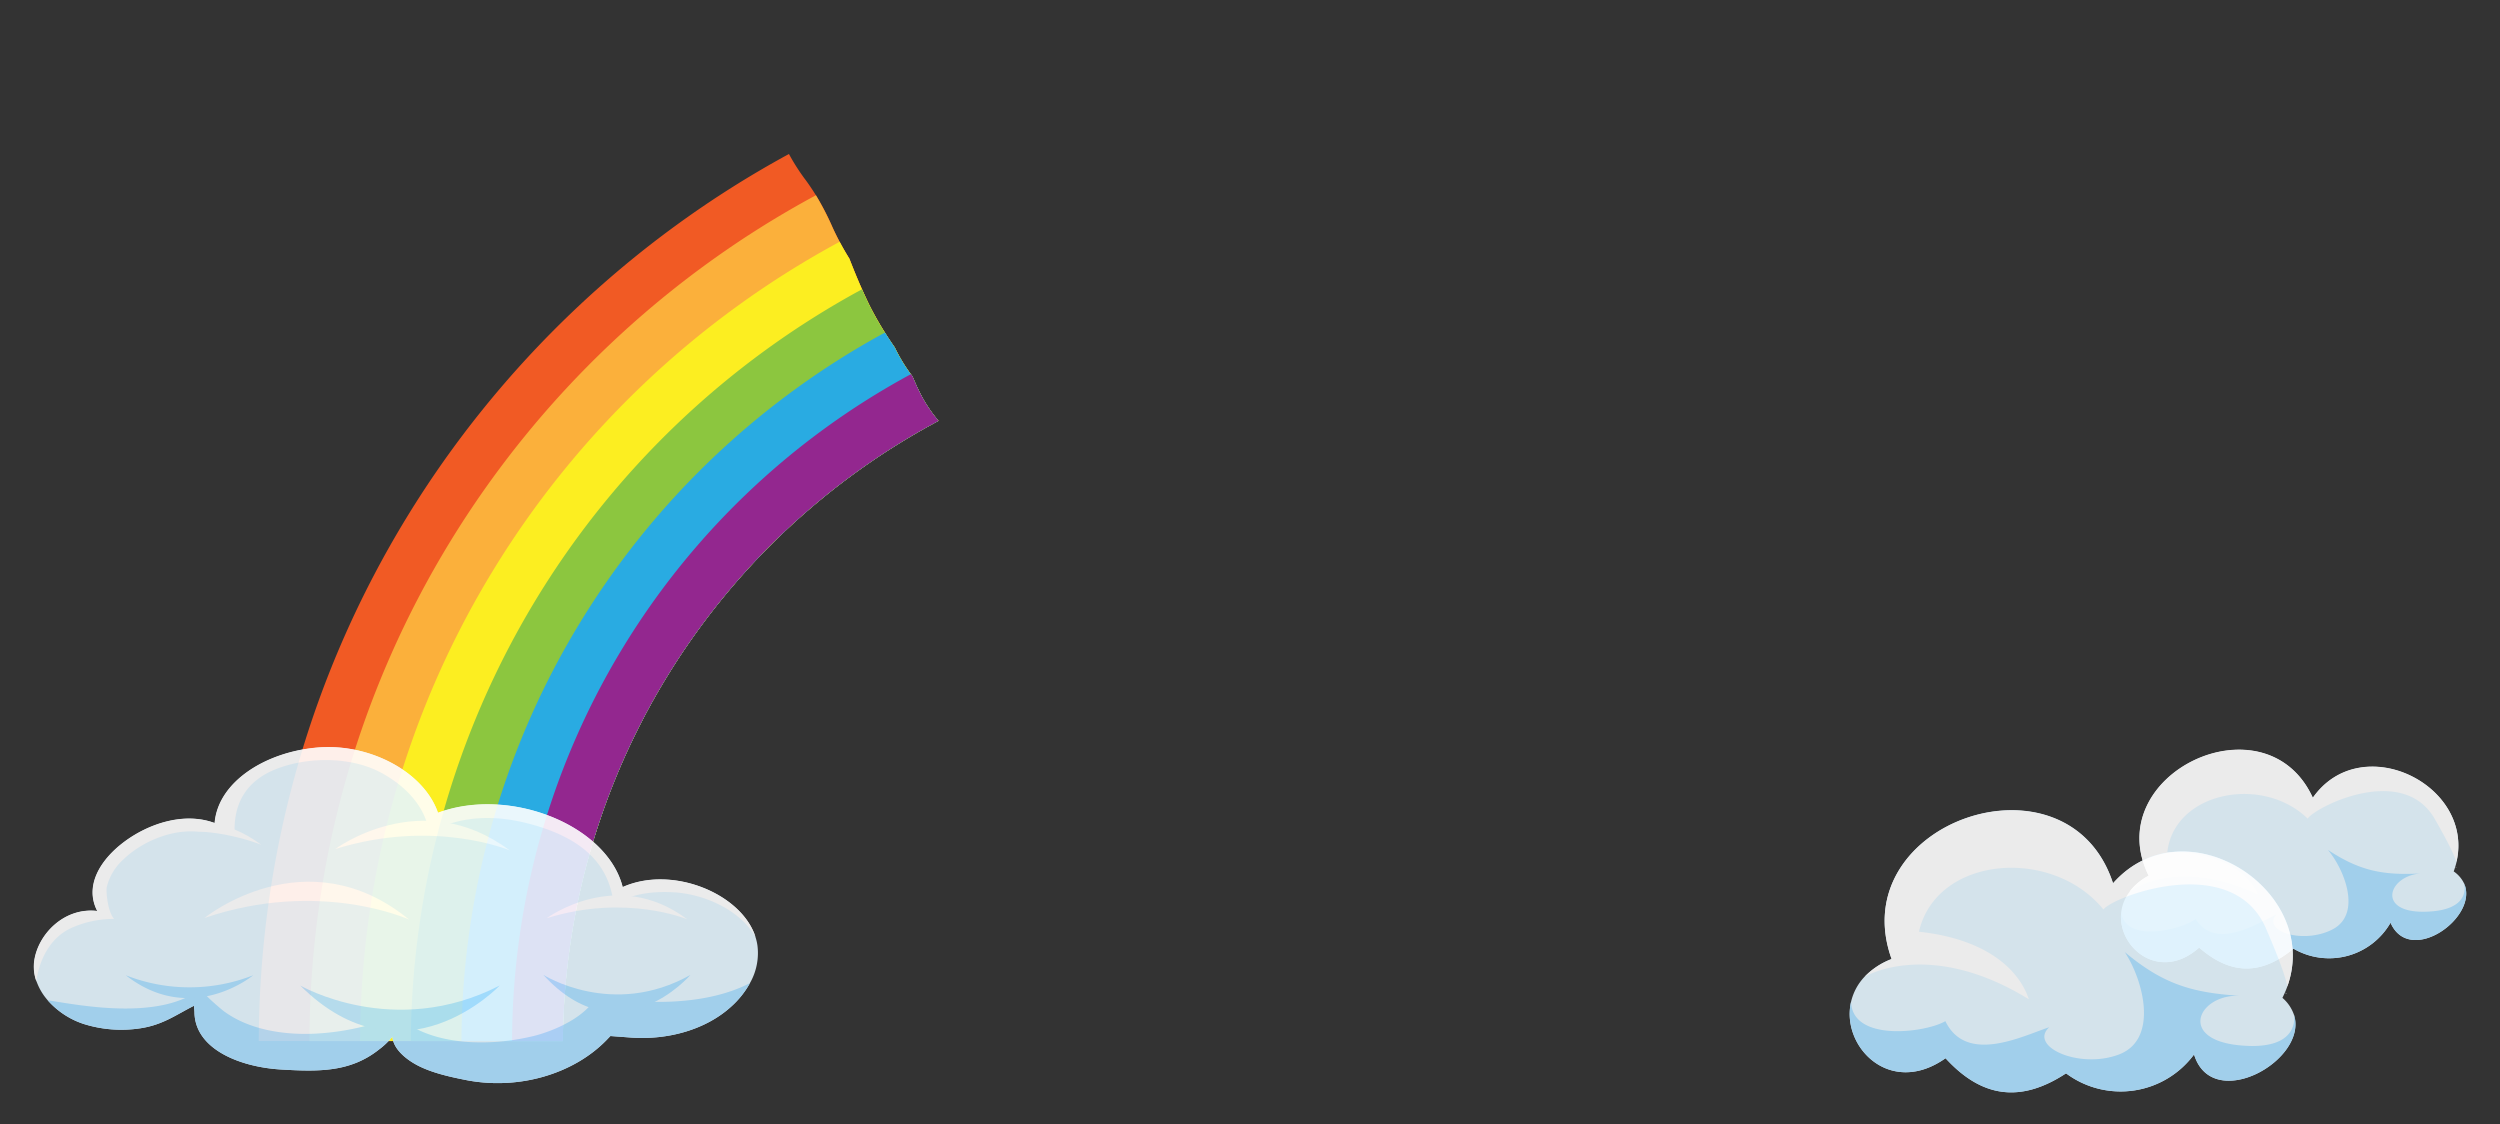 <svg id="bb2a7861-5757-4e78-a91f-7f67f4817706" data-name="Layer 1" xmlns="http://www.w3.org/2000/svg" xmlns:xlink="http://www.w3.org/1999/xlink" width="793.85" height="356.92" viewBox="0 0 793.85 356.92">
  <rect x="0" y="0" width="793.85" height="356.92" fill="#333333" stroke="none"/>
  <defs>
    <style>
      .ffe70bdb-3003-49f6-b3ea-22a50d0157ec {
        fill: none;
      }

      .e242632a-8575-4d21-9cd0-e2f4f33dfd2b {
        fill: #f15a24;
      }

      .a2389ba9-24dc-40c8-a0d2-e1a45f9772f6 {
        fill: #fbb03b;
      }

      .bbb86b02-09b8-4905-b75b-bca95c12c676 {
        fill: #fcee21;
      }

      .b4d23774-6a1b-4beb-805b-de9804077084 {
        fill: #8cc63f;
      }

      .ac0aeae6-b241-4c5b-8749-8bf2325ecfab {
        fill: #29abe2;
      }

      .aa4d498e-9fff-42a1-8b2b-397ce3e84298 {
        fill: #93278f;
      }

      .b732e8c8-3692-4763-80e0-3ca36263d7e0 {
        opacity: 0.9;
      }

      .a0ff94bb-ef17-4dcf-93e3-d4623cbbc89b {
        fill: #e6f6ff;
      }

      .b023a71d-f83a-427a-9b77-de4a22bbb72a {
        fill: #fff;
      }

      .e9b0a77f-7de7-4ab6-a747-e2f2f63fd371 {
        fill: #ade0ff;
      }

      .b9932b3e-81c1-4621-b428-082c5ef97125 {
        clip-path: url(#f2ecddb4-5540-4e2c-a6b0-320d1d2c2967);
      }
    </style>
    <clipPath id="f2ecddb4-5540-4e2c-a6b0-320d1d2c2967">
      <rect class="ffe70bdb-3003-49f6-b3ea-22a50d0157ec" x="806.15" y="376.92" width="1600" height="900" transform="translate(3212.31 1653.85) rotate(-180)"/>
    </clipPath>
  </defs>
  <g>
    <g>
      <path class="e242632a-8575-4d21-9cd0-e2f4f33dfd2b" d="M292.16,124.84c-.88-1.75-1.66-3.51-2.39-5.28a53,53,0,0,1-5.65-9.23,108.67,108.67,0,0,1-7.94-13.18c-2.4-4.9-4.49-9.92-6.47-15a87.7,87.7,0,0,1-5.37-10A75.66,75.66,0,0,0,256,57.4a66.61,66.61,0,0,1-5.48-8.5c-99.94,54.31-167.9,160-168.36,281.67h96.55A225.18,225.18,0,0,1,298,133.64,45.53,45.53,0,0,1,292.16,124.84Z"/>
      <path class="a2389ba9-24dc-40c8-a0d2-e1a45f9772f6" d="M292.16,124.84c-.88-1.75-1.66-3.51-2.39-5.28a53,53,0,0,1-5.65-9.23,108.67,108.67,0,0,1-7.94-13.18c-2.4-4.9-4.49-9.92-6.47-15a87.7,87.7,0,0,1-5.37-10A97.66,97.66,0,0,0,259.09,62C163.51,113.5,98.49,214.42,98.26,330.57h80.46A225.17,225.17,0,0,1,298,133.64,45.53,45.53,0,0,1,292.16,124.84Z"/>
      <path class="bbb86b02-09b8-4905-b75b-bca95c12c676" d="M292.16,124.84c-.88-1.75-1.66-3.51-2.39-5.28a53,53,0,0,1-5.65-9.23,108.67,108.67,0,0,1-7.94-13.18c-2.4-4.9-4.49-9.92-6.47-15-1.08-1.75-2.12-3.54-3.09-5.37-90.32,48.74-151.81,144-152.27,253.77h64.37A225.18,225.18,0,0,1,298,133.64,45.53,45.53,0,0,1,292.16,124.84Z"/>
      <path class="b4d23774-6a1b-4beb-805b-de9804077084" d="M292.16,124.84c-.88-1.75-1.66-3.51-2.39-5.28a53,53,0,0,1-5.65-9.23,108.67,108.67,0,0,1-7.94-13.18c-.86-1.74-1.66-3.51-2.45-5.29A273.46,273.46,0,0,0,130.45,330.57h48.26A225.18,225.18,0,0,1,298,133.64,45.53,45.53,0,0,1,292.16,124.84Z"/>
      <path class="ac0aeae6-b241-4c5b-8749-8bf2325ecfab" d="M292.16,124.84c-.88-1.75-1.66-3.51-2.39-5.28a53,53,0,0,1-5.65-9.23c-1.06-1.56-2.09-3.14-3.11-4.73a257.36,257.36,0,0,0-134.48,225h32.19A225.18,225.18,0,0,1,298,133.64,45.53,45.53,0,0,1,292.16,124.84Z"/>
      <path class="aa4d498e-9fff-42a1-8b2b-397ce3e84298" d="M292.16,124.84c-.88-1.75-1.66-3.51-2.39-5.28-.18-.24-.35-.5-.53-.74A241.26,241.26,0,0,0,162.61,330.57h16.11A225.17,225.17,0,0,1,298,133.64,45.53,45.53,0,0,1,292.16,124.84Z"/>
    </g>
    <g class="b732e8c8-3692-4763-80e0-3ca36263d7e0">
      <path class="a0ff94bb-ef17-4dcf-93e3-d4623cbbc89b" d="M238.14,312.17a28.42,28.42,0,0,1-6.15,7.64c-7.91,7.09-19.82,10.52-31.7,9.65l-6.46-.48-1.19,1.24C182.2,341,164.79,346.19,148.2,343c-5.09-1-10.44-2.18-14.94-4.36-4.1-2-8.39-5.45-8.65-9.46a23.61,23.61,0,0,1-4.26,4.08c-9.17,7.28-19.33,7.05-31.12,6.35-12.85-.76-27.11-6.33-27.47-17.9,0-.67-.07-1.18-.18-2.33-5.76,2.9-9.88,6.06-17,7.14a39.75,39.75,0,0,1-18-1.37,26,26,0,0,1-11.45-7.54,18.49,18.49,0,0,1-3.49-5.87,13.67,13.67,0,0,1-.71-6.67c1.22-8.39,9.51-17,20-15.76-4.07-7.84.76-16.11,8.52-21.93s19.11-9.61,28.75-6c1.1-13.22,16.44-22.72,33-24s33.55,7.95,37.91,20.74c22.87-8.47,53.75,4,58.65,23.6,15.7-7.07,37.76,2.11,42.13,15.81a15.87,15.87,0,0,1,.64,2.79A19.22,19.22,0,0,1,238.14,312.17Z"/>
      <g>
        <path class="b023a71d-f83a-427a-9b77-de4a22bbb72a" d="M239.89,297.49c-5-8.68-16.39-13.57-25.82-14.14-13.85-.85-19.17,4.22-19.17,4.22-1.07-11-7.46-21.13-27.69-26.2s-30.89,3.38-30.89,3.38c-1-8-6.87-14.77-15.08-19.27-9.35-5.13-22.64-5.28-32.78-1.57-11,4-14.57,12.18-13.91,21.69-4.26-1.69-10.44-1.47-11.43-1.55-9-.78-18.23,3.39-23.87,8.78a17.5,17.5,0,0,0-5.35,8.86c-.25,1.24.18,7.57,2.32,10.11a32.51,32.51,0,0,0-12.78,2.53c-10.65,4.23-11.9,17-11.87,17.36a13.67,13.67,0,0,1-.71-6.67c1.22-8.39,9.51-17,20-15.76-4.07-7.84.76-16.11,8.52-21.93s19.11-9.61,28.75-6c1.1-13.22,16.44-22.72,33-24s33.55,7.95,37.91,20.74c22.87-8.47,53.75,4,58.65,23.6C213.46,274.61,235.52,283.79,239.89,297.49Z"/>
        <path class="b023a71d-f83a-427a-9b77-de4a22bbb72a" d="M106.45,269.61s27.45-20.5,55.38.42C161.83,270,137.66,259.85,106.45,269.61Z"/>
        <path class="b023a71d-f83a-427a-9b77-de4a22bbb72a" d="M64.9,291.51s32.24-26.27,65,.49C129.89,292,101.54,279,64.9,291.51Z"/>
        <path class="b023a71d-f83a-427a-9b77-de4a22bbb72a" d="M173.6,291.58s22.13-16.52,44.63.34C218.23,291.92,198.76,283.71,173.6,291.58Z"/>
        <path class="b023a71d-f83a-427a-9b77-de4a22bbb72a" d="M38.34,269c20.24-11,44.64-.73,44.64-.73C60.47,251.39,38.34,269,38.34,269Z"/>
      </g>
      <g>
        <path class="e9b0a77f-7de7-4ab6-a747-e2f2f63fd371" d="M238.14,312.17a28.42,28.42,0,0,1-6.15,7.64c-7.91,7.09-19.82,10.52-31.7,9.65l-6.46-.48-1.19,1.24C182.2,341,164.79,346.19,148.2,343c-5.09-1-10.44-2.18-14.94-4.36-4.1-2-8.39-5.45-8.65-9.46a23.61,23.61,0,0,1-4.26,4.08c-9.17,7.28-19.33,7.05-31.12,6.35-12.85-.76-27.11-6.33-27.47-17.9,0-.67-.07-1.18-.18-2.33-5.76,2.9-9.88,6.06-17,7.14a39.75,39.75,0,0,1-18-1.37,26,26,0,0,1-11.45-7.54c10.43,1.65,35.73,6.61,48.84-3.79-.87.69,6.56,6.89,7.15,7.31,7.71,5.66,18.37,7.55,28.63,7.11a80.43,80.43,0,0,0,15.6-2.28,33.37,33.37,0,0,0,10.39-4.53C131,329,148.32,334,169.34,329c0,0,14.91-3.38,20.23-12.67C189.57,316.31,218.16,322.48,238.14,312.17Z"/>
        <path class="e9b0a77f-7de7-4ab6-a747-e2f2f63fd371" d="M172.53,309.55s21.95,14,46.74,0C219.27,309.55,196.61,336,172.53,309.55Z"/>
        <path class="e9b0a77f-7de7-4ab6-a747-e2f2f63fd371" d="M39.94,309.68a55.28,55.28,0,0,0,40.47,0S60.79,326,39.94,309.68Z"/>
        <path class="e9b0a77f-7de7-4ab6-a747-e2f2f63fd371" d="M95.32,312.93s29.76,17.31,63.37,0C158.69,312.93,128,345.48,95.32,312.93Z"/>
      </g>
    </g>
    <g class="b732e8c8-3692-4763-80e0-3ca36263d7e0">
      <path class="a0ff94bb-ef17-4dcf-93e3-d4623cbbc89b" d="M759.09,293a22.49,22.49,0,0,1-30.83,8.23c-10.22,8.51-19.92,8.41-29.94-.33-12.55,11.18-26,0-24.75-11.2h0a13.33,13.33,0,0,1,2.65-6.52,18.45,18.45,0,0,1,6.09-5.07c-15.86-32.23,37.19-57.41,52.13-24.75,15.3-21.81,51.31-4.15,45.6,20.38h0c-.12.54-.27,1.07-.44,1.61s-.28.91-.45,1.36a9.67,9.67,0,0,1,3.23,3.68,0,0,0,0,0,0,0C787.43,291.09,765.21,307,759.09,293Z"/>
      <path class="b023a71d-f83a-427a-9b77-de4a22bbb72a" d="M780,273.68c-.58-1.9-2.37-5.8-6.87-13.64-10.24-17.83-38-3.75-40.35-.09-14.34-14-42.39-8.49-44.57,10.63,17.36-.1,25.79,6.91,28.82,13.47-26.21-12.27-40.85-.93-40.85-.93a18.45,18.45,0,0,1,6.09-5.07c-15.86-32.23,37.19-57.41,52.13-24.75C749.74,231.49,785.75,249.15,780,273.68Z"/>
      <path class="a0ff94bb-ef17-4dcf-93e3-d4623cbbc89b" d="M780.16,275.36c-.19.18-.56-.06-.56-.06Z"/>
      <path class="e9b0a77f-7de7-4ab6-a747-e2f2f63fd371" d="M759.09,293a22.49,22.49,0,0,1-30.83,8.23c-10.22,8.51-19.92,8.41-29.94-.33-12.55,11.18-26,0-24.75-11.2,1.43,10,19.4,5.41,23.64,2.12,6.42,10.16,19.55,1.34,25.61-1.42-4.62,5.29,8.51,9.54,17.83,4.73s4-18.76-1.45-25.26c10.32,6.84,17.83,8.12,29.61,7.48-10.35.63-14.36,12.43,1.1,12.16,15.07-.25,12.62-8.66,12.48-9.1C787.43,291.09,765.21,307,759.09,293Z"/>
    </g>
    <g class="b732e8c8-3692-4763-80e0-3ca36263d7e0">
      <path class="a0ff94bb-ef17-4dcf-93e3-d4623cbbc89b" d="M696.7,334.83a29,29,0,0,1-40.65,6c-14.32,9.4-26.71,7.85-38.26-4.8-17.69,12.48-33.29-3.78-30-17.94h0a17.21,17.21,0,0,1,4.34-8,23.57,23.57,0,0,1,8.54-5.59c-15.58-43.56,56-68,70.31-24.05,22.76-25.67,66.25,2.18,55.36,32.73h0c-.24.68-.5,1.34-.8,2s-.5,1.13-.78,1.68a12.35,12.35,0,0,1,3.6,5.18v0C733.23,336.59,702.47,353.73,696.7,334.83Z"/>
      <path class="b023a71d-f83a-427a-9b77-de4a22bbb72a" d="M726.32,313.23c-.46-2.51-2.18-7.76-6.8-18.45-10.5-24.3-48.09-10.35-51.61-6-16.31-20-53-17.06-58.57,7.08,22.22,2.41,32,12.62,34.89,21.44-31.74-19.52-52.12-7.15-52.12-7.15a23.57,23.57,0,0,1,8.54-5.59c-15.58-43.56,56-68,70.31-24.05C693.72,254.83,737.21,282.68,726.32,313.23Z"/>
      <path class="a0ff94bb-ef17-4dcf-93e3-d4623cbbc89b" d="M726.23,315.4c-.28.2-.71-.16-.71-.16Z"/>
      <path class="e9b0a77f-7de7-4ab6-a747-e2f2f63fd371" d="M696.7,334.83a29,29,0,0,1-40.65,6c-14.32,9.4-26.71,7.85-38.26-4.8-17.69,12.48-33.29-3.78-30-17.94.37,13,24,9.75,29.94,6.16,6.71,13.94,24.81,4.58,33,1.93-6.69,6.09,9.5,13.45,22.12,8.66s7.84-23.43,1.84-32.53c12.21,10.26,21.62,13,36.79,13.9-13.34-.71-20.19,13.8-.36,15.72,19.31,1.88,17.4-9.24,17.29-9.82C733.23,336.59,702.47,353.73,696.7,334.83Z"/>
    </g>
  </g>
</svg>
